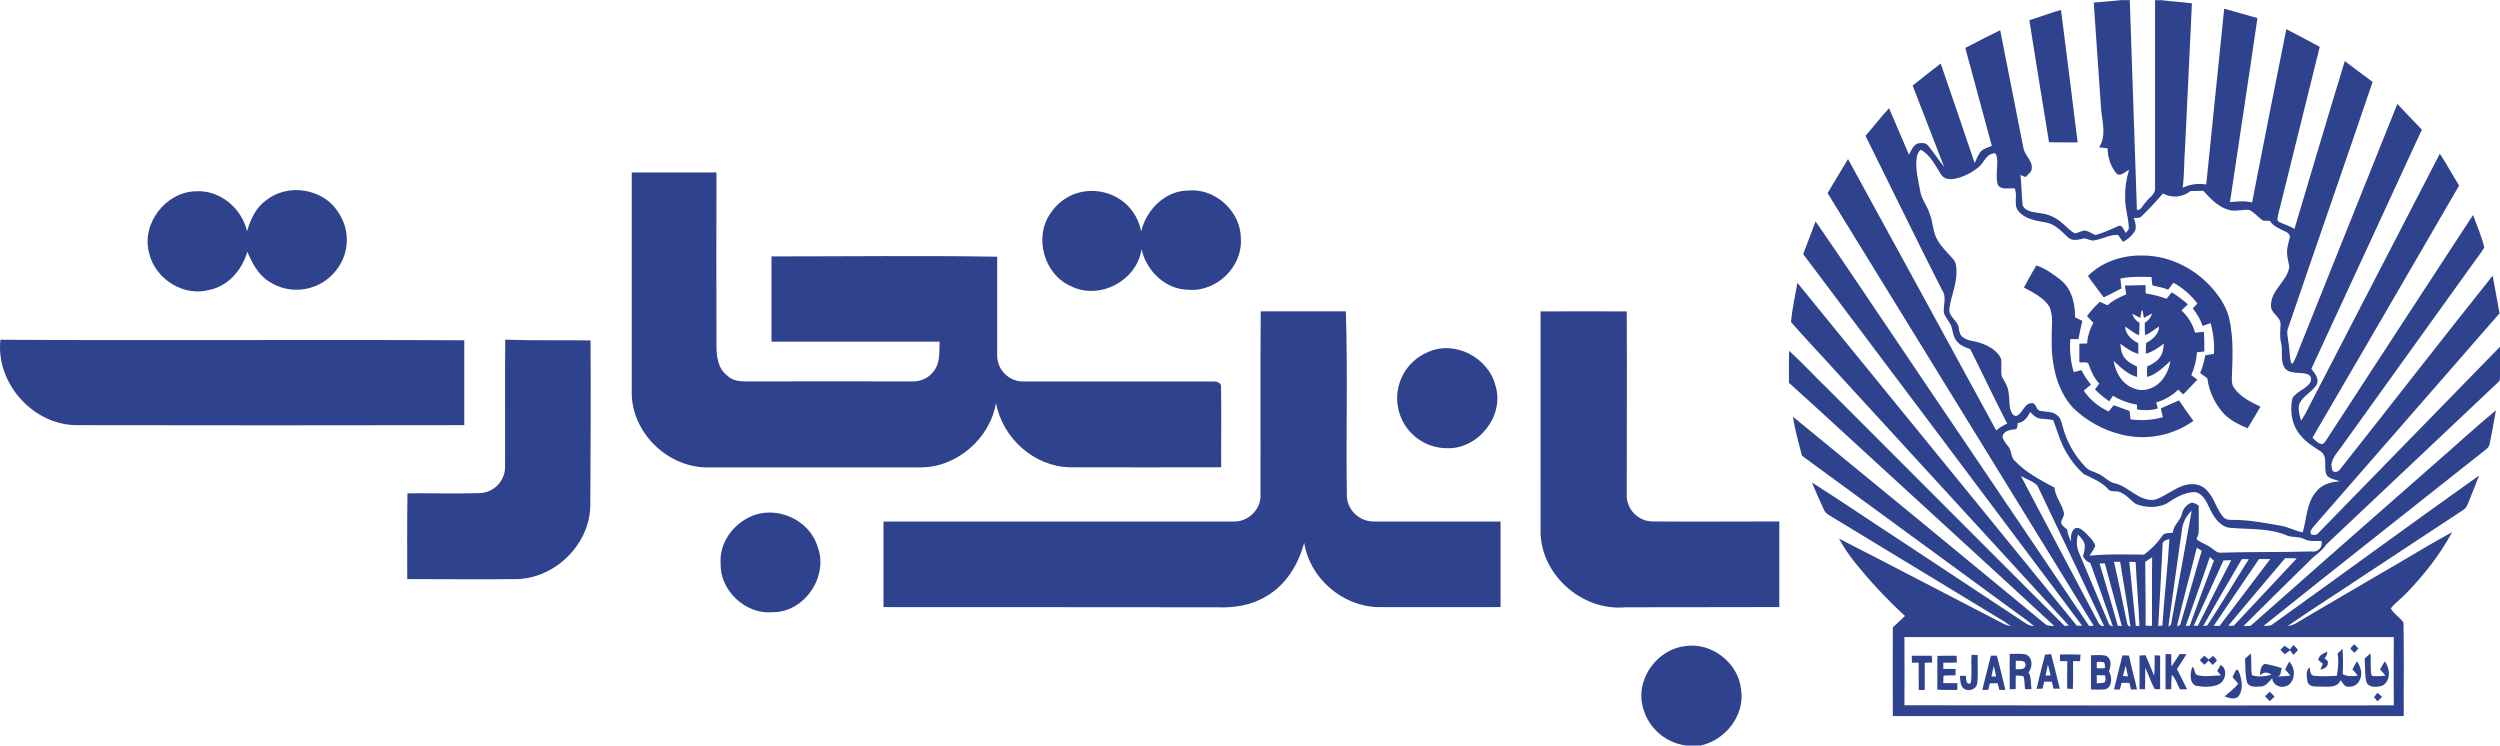 <?xml version="1.0" encoding="UTF-8" standalone="no"?>
<svg
  xmlns:dc="http://purl.org/dc/elements/1.1/"
  xmlns:cc="http://creativecommons.org/ns#"
  xmlns:rdf="http://www.w3.org/1999/02/22-rdf-syntax-ns#"
  xmlns="http://www.w3.org/2000/svg"
  height="479.08"
  width="1606.465"
  version="1.1"
  viewBox="0 0 1606.465 479.08"
  data-name="Layer 1"
  id="Layer_1">
  <defs
     id="defs4">
    <style
       id="style2">.cls-1{fill:#2e428d;}</style>
  </defs>
  <title
     id="title6">tejarat-orig</title>
  <path
     style="fill:#2e428d"
     id="path8"
     d="m 1363.935,0.1 h 4.63 c 1.467,44.94 2.993,89.88 4.58,134.82 2.62,0.42 3.78,-3.2 5.51,-4.73 1.9,-3.1 6.28,-5 6.16,-9.05 v -121 h 4.23 c 6.47,0.81 13,1.17 19.45,2 -1.35,30.7 -3,61.39 -4.38,92.09 -0.73,8.79 -0.43,17.66 -1.56,26.42 4.702,-2.271 10,-2.999 15.14,-2.08 3.907,-37.667 7.753,-75.333 11.54,-113 7.15,1.89 14.21,4.09 21.35,6.05 -5.7,39.46 -11.81,78.87 -17.64,118.31 4.72,-0.52 9.54,-1.08 14.21,0.2 7.26,-37.15 14.53,-74.3 22,-111.4 7.2,3.7 14.34,7.53 21.47,11.37 -8.3,33.68 -16.633,67.347 -25,101 -0.79,3.36 -1.93,6.65 -2.25,10.1 l 0.8,1.27 c 3.35,1.64 7,2.61 10.21,4.61 10.76,-36 21.37,-72 32.35,-107.84 6,4.44 11.83,9 17.85,13.4 -18,53.09 -36.5,106 -54.6,159.05 -0.66,2.47 0.2,5 0.41,7.48 0.81,4.54 0.79,9.2 1.68,13.73 l 1.16,0.91 c 2.23,-4 3.61,-8.31 5.34,-12.49 20.66,-51.54 41.3,-103.053 61.92,-154.54 5.33,5.43 10.42,11.1 15.76,16.52 -23.53,51.29 -47.38,102.45 -71,153.68 2.18,2.83 5.24,6.42 3.41,10.21 -2.91,4.65 -8.62,7 -11,12 -1.31,3.66 -0.07,7.56 1,11.13 0.94,-1.47 1.87,-2.95 2.71,-4.48 28.793,-55.68 57.603,-111.373 86.43,-167.08 4.4,6.65 8.11,13.73 12.39,20.46 -31.333,54.087 -62.757,108.117 -94.27,162.09 1.75,1.39 3.24,3.4 5.49,4 1.53,0.34 2.37,-1.12 3.14,-2.14 31.46,-48.38 62.983,-96.713 94.57,-145 2.5,6.89 5.58,13.69 7.25,20.82 -2.41,4.13 -5.54,7.79 -8.23,11.74 -28,38.98 -56.02,77.98 -84.06,117 -2.87,4 -7,8.07 -5.6,13.48 0.19,3.06 4.14,2.34 5.27,0.27 32.76,-41.37 65.07,-83.12 98,-124.33 1.43,8.06 2.95,16.12 4.41,24.18 -39.82,45.707 -79.663,91.39 -119.53,137.05 -1,1.48 -3.21,3.64 -1.13,5.24 1.5,0.25 3.19,0.26 4.2,-1.1 38.927,-39.88 77.847,-79.78 116.76,-119.7 v 18.35 c -0.18,1.37 0.29,3.11 -0.87,4.15 -36.853,34.813 -73.723,69.613 -110.61,104.4 -3,4.68 -8,7.3 -11.61,11.37 -14,13.653 -27.91,27.373 -41.73,41.16 1.49,0 3,-0.07 4.51,-0.08 39.333,-34.78 78.737,-69.47 118.21,-104.07 13.2,-11.43 26,-23.31 39.49,-34.44 -1.24,7.15 -2.61,14.29 -4,21.43 -0.52,3.18 -3.85,4.56 -6,6.54 -46.39,36.85 -93.12,73.47 -139.45,110.63 1.79,-0.3 3.85,0.17 5.49,-0.8 44.43,-31.82 88.49,-64.21 133.06,-95.83 -1.89,5.32 -4.18,10.49 -6.18,15.78 -1,2.24 -1.62,4.91 -3.89,6.24 -22.627,14.967 -45.293,29.907 -68,44.82 -14.88,10 -30.08,19.5 -44.79,29.74 1.758,-0.163 3.461,-0.695 5,-1.56 18.37,-11 37,-21.6 55.38,-32.52 15.14,-8.58 29.88,-17.89 45.19,-26.17 -7.57,14.21 -17.67,27 -28.76,38.59 -3.34,3.66 -7.52,6.5 -10.61,10.39 2,3.69 5.91,5.77 8.16,9.17 0.4,20 0.05,40 0.17,60 h -328.33 c 0,-19 -0.11,-37.94 0,-56.92 2.64,-2.42 5.23,-4.91 7.83,-7.38 -11.695,-10.751 -22.553,-22.378 -32.48,-34.78 -3.724,-4.689 -7.045,-9.683 -9.93,-14.93 35.59,18.15 71,36.78 106.46,55.1 1.296,0.501 2.635,0.883 4,1.14 -4.41,-3.37 -9.37,-5.92 -14,-8.89 -34.253,-20.76 -68.483,-41.543 -102.69,-62.35 -1.535,-0.778 -2.764,-2.05 -3.49,-3.61 -2.64,-5.79 -5.22,-11.62 -7.69,-17.49 18.93,12 37.46,24.7 56.27,36.92 27.07,18 54.28,35.74 81.32,53.75 1.566,0.968 3.344,1.541 5.18,1.67 -4.11,-3.61 -8.7,-6.6 -13.06,-9.89 l -136.12,-99.62 c -2.15,-8.31 -4.45,-16.61 -5.81,-25.1 54.207,44.36 108.323,88.843 162.35,133.45 1.58,1.28 3.79,0.78 5.66,1.1 -36.84,-34.13 -74,-67.9 -111,-101.89 -19.85,-18.11 -39.53,-36.46 -59.53,-54.4 0,-6.87 -0.13,-13.74 0.11,-20.6 8.61,7.88 16.5,16.5 24.9,24.6 50.66,50.74 101.343,101.463 152.05,152.17 l 2.8,-0.12 c -49.06,-53.547 -98.117,-107.093 -147.17,-160.64 -10.41,-11.55 -21.17,-22.81 -31.41,-34.49 0.84,-8.43 2.6,-16.8 4.16,-25.13 59.847,73.44 119.7,146.88 179.56,220.32 h 3.42 c -59.693,-79.653 -119.46,-159.263 -179.3,-238.83 2.74,-7 5.36,-14 8,-21 20.16,29.12 39.7,58.68 59.62,88 38.7,57.333 77.4,114.643 116.1,171.93 l 3,-0.07 c -56.98,-92.687 -113.987,-185.363 -171.02,-278.03 4.37,-7.3 8.72,-14.62 13.13,-21.9 31.82,58.067 63.56,116.187 95.22,174.36 2.12,-1.806 4.517,-3.258 7.1,-4.3 -8.17,-15.83 -15.77,-32 -23.76,-47.89 -2.93,-1.13 -6.1,-2.16 -8.22,-4.62 -2.28,-2.31 -2.87,-5.6 -3.54,-8.63 -0.78,-3.82 -4,-6.46 -5.23,-10.09 -0.47,-4.83 2,-10.18 -1.1,-14.54 -16.68,-32.93 -32.84,-66.13 -49.24,-99.2 5.1,-5.86 9.84,-12 15.12,-17.74 4.293,9.96 8.57,19.923 12.83,29.89 1.36,-2.76 2.66,-6.14 5.79,-7.3 2.17,-0.37 5,-0.58 6.48,1.42 3.63,4.39 6.7,9.21 10.28,13.64 -6.79,-17.39 -13.43,-34.83 -20.19,-52.22 6,-4.71 11.93,-9.53 18,-14.17 7.31,21.33 14.69,42.63 21.85,64 0.913,-2.38 2.051,-4.667 3.4,-6.83 1.84,-2.41 4.95,-3.14 7.62,-4.24 -5.69,-21 -11.32,-42 -17.05,-62.92 7.44,-3.85 14.86,-7.76 22.41,-11.41 5.02,25.18 9.99,50.37 14.91,75.57 0.68,4.83 5.86,8 5.4,13.13 0,2.56 -2.47,4 -4.05,5.65 l -3.22,-1.31 c 0.71,6.47 0.72,13 1.39,19.45 1.68,4.06 6.88,4.39 10.66,5 5.5,0.513 10.689,2.781 14.8,6.47 2.78,2.2 5,5.21 8.37,6.63 2,-0.53 3.93,-1.5 6,-1.93 2.51,0.46 4.66,1.95 6.92,3 5,-1.29 9.65,-3.59 14.38,-5.65 2.94,-1.57 3.81,2.57 5.17,4.26 0.85,-1.08 2.24,-2.05 1.9,-3.63 -0.17,-6.44 -2.57,-12.62 -2.32,-19.1 -0.15,-6.01 0.692,-12.004 2.49,-17.74 -2.46,0.9 -5.53,4.71 -8.06,2.28 -3.723,-4.553 -5.73,-10.269 -5.67,-16.15 -1.83,-0.24 -3.66,-0.48 -5.49,-0.7 4.86,-7.39 1.95,-16.43 1.27,-24.53 -1.63,-22.82 -3.11,-45.65 -4.73,-68.46 6.19,-0.47 12.37,-1 18.54,-1.65 m -132.21,100.95 c -1.22,7.3 0.86,14.55 2.12,21.7 0.81,5.4 4.63,9.64 6.14,14.82 2.34,5.5 1.82,11.9 5.14,17 2.65,4.53 6.48,8.15 9.92,12 2.08,2.31 2.17,5.65 2.15,8.59 0,7.93 -3.47,15.25 -4.55,23 -0.94,5.6 5.86,7.93 6.06,13.17 0.37,1.9 0.71,4 2.36,5.29 3.19,2.71 7.66,2.47 11.42,3.85 5.33,1.8 10.95,4.81 13.34,10.18 0.6,3.76 -0.32,7.64 0.47,11.37 1.21,2.39 2.84,4.58 3.67,7.17 1.49,4.48 0.81,9.29 1.8,13.86 0.53,1.85 1.45,4.22 3.69,4.41 4.39,-1.38 4.95,-8.14 10,-8.28 3.09,-0.4 2.59,4.06 5.13,4.8 3.89,1.05 8.59,0.17 11.66,3.3 2,1.69 2.48,4.41 3.16,6.82 2.598,9.87 7.707,18.9 14.83,26.21 2.24,2.49 5.74,2.91 8.57,4.47 3.72,1.7 6.38,5.32 10.61,6 8.86,2.32 15.26,11.76 25.1,10.45 8.3,-2.46 14.81,-9.89 23.87,-10 4.034,-0.213 7.917,1.566 10.39,4.76 4.31,4.76 5.57,11.45 9.78,16.25 1.41,1.79 3.72,2 5.84,1.94 10.43,-0.12 20.71,1.92 30.95,3.71 5,0.75 9.39,3.36 14.32,4.32 2.62,-8.75 2.35,-18.79 8.62,-26.07 3.59,-4.77 9.63,-6.44 15.33,-6.75 -2.86,-1.19 -6.46,-1.32 -8.49,-3.9 -2.34,-4.69 1,-11.47 -3.62,-15.13 -4.32,-2.94 -9,-5.51 -12.41,-9.57 -6.26,-6.5 -8,-16.31 -6,-24.86 2.72,-4.35 8.4,-5.62 11.3,-9.82 1.07,-1.7 0.85,-4.66 -1.28,-5.41 -4.65,-1.88 -10.63,0.16 -14.54,-3.53 -3.82,-4.81 -1.42,-11.33 -2.81,-16.85 -1,-4 -0.45,-8.08 -0.32,-12.12 -0.17,-4.92 -6.65,-6.84 -6.15,-12 0,-9.56 9.88,-15 11.7,-24 0.07,-2.66 -1.08,-5.18 -1.24,-7.83 -0.55,-3.75 0.52,-7.42 1.46,-11 0.79,-1.91 -0.81,-3.71 -2.47,-4.4 -3.75,-1.84 -7.91,-3.34 -10.3,-7 -1.52,-0.08 -3.09,0.19 -4.56,-0.24 -2.92,-2.14 -5.25,-5.1 -8.55,-6.72 -4.49,-0.49 -9.09,1.28 -13.53,-0.13 -6.63,-2 -11.48,-7.19 -16,-12.15 -2.74,0.08 -5.47,0.08 -8.2,0.13 -5.064,4.056 -12.066,4.682 -17.77,1.59 -4.309,5.102 -8.886,9.972 -13.71,14.59 -1.28,1.52 -3.33,1 -5.06,1.1 1,2.51 1.78,5.28 1,8 -1.843,3.169 -4.581,5.722 -7.87,7.34 -1.15,-1.384 -2.196,-2.851 -3.13,-4.39 -5.19,-0.36 -9.76,2.48 -14.74,3.35 -2.39,0.74 -4.59,-0.77 -6.88,-1.2 -3.46,0.7 -7.53,2.18 -10.54,-0.54 -4.3,-4 -8.54,-8.82 -14.69,-9.73 -6.07,-1.07 -12.95,-2.11 -17.16,-7.12 -3.54,-4.19 -0.31,-10 -2.51,-14.72 -3.54,-0.34 -8.44,1.36 -10.78,-2.22 -1.75,-5.75 0.28,-11.86 -0.61,-17.73 -0.13,-1.23 -1,-3.57 -2.69,-2.38 -4.55,1 -5.68,6 -9,8.62 -4.356,3.658 -9.517,6.232 -15.06,7.51 -3.16,0.66 -7.29,0.44 -9.12,-2.66 -3.7,-5.79 -6.79,-12.61 -13.15,-16 -1.297,1.34 -2.167,3.035 -2.5,4.87 m 72.92,163.74 c -1.72,3.25 -3.94,6.71 -8,7.06 -0.27,1.43 0.13,4 -2,4.08 -3,0.25 -6.85,0.95 -7.8,4.37 0.35,3.95 4.4,6.07 5.28,9.8 0.46,2.16 0.86,4.47 2.59,6 7.1,7.59 16.53,12.39 25.57,17.26 0.37,5.83 4.64,10.25 5.91,15.79 0.82,2.55 -1.78,4.49 -1.65,7 0.61,1.85 2.49,2.86 3.84,4.15 0.404,2.69 1.267,5.291 2.55,7.69 -0.26,-3.08 -0.13,-6.91 2.87,-8.68 2.84,-0.6 5,1.91 6.89,3.61 2.21,2.41 5,4.73 5.79,8 -1,2.18 -2.46,4.11 -3.68,6.18 11.6,-1.18 23.26,-0.84 34.89,-0.66 4.508,-3.221 8.423,-7.2 11.57,-11.76 1.41,-2.6 4.6,-1.93 7.06,-2.42 0.2,-4.87 4.92,-7.58 5.85,-12.17 0.643,-2.979 2.64,-5.487 5.4,-6.78 2,-0.74 3.72,0.64 5.36,1.54 v 16.28 c 0.13,1.88 -0.75,3.59 -1.43,5.28 2.89,2.63 6.86,3.49 9.89,5.93 1.86,1.28 3.6,3.27 6.11,2.8 19.34,-0.62 38.69,-0.17 58,-0.79 3.934,0.795 7.341,-2.806 6.33,-6.69 -3.79,-0.11 -7.8,0.54 -11.29,-1.31 -3.22,-1.65 -7,-0.94 -10.31,-2 -11.52,-5.12 -24.43,-4.08 -36.68,-5.12 -6.33,-0.38 -10.34,-6 -12.93,-11.19 -2.37,-4.55 -4.29,-10.75 -10.07,-11.83 -6.84,0 -12.88,3.78 -18.37,7.46 -6.1,2.89 -13.44,2.63 -19.64,0.18 -3.7,-2.55 -6.55,-6.55 -11,-7.87 -2.37,-0.6 -5.41,0.44 -7,-1.89 -4.21,-4.58 -10.12,-6.76 -15.53,-9.49 -4.232,-3.803 -7.848,-8.239 -10.72,-13.15 -4.1,-6.64 -6.16,-14.23 -8.84,-21.5 -2.9,-0.67 -5.9,-0.56 -8.82,-1.06 -2.51,-0.46 -4.28,-2.42 -6,-4.14 m -6,41.1 c 16.08,30.34 32.13,60.693 48.15,91.06 1.38,2.17 2,5.83 5.33,5.41 -14.09,-30.1 -28.48,-60.07 -42.76,-90.09 -2.8,-3.08 -7.16,-4.29 -10.72,-6.38 m 103.42,35.26 c -2.83,20.52 -5.9,41 -8.65,61.54 l 1.67,-1.06 c 4.58,-24.43 8.91,-48.93 13.34,-73.4 -3.637,3.378 -5.901,7.978 -6.36,12.92 m -66.69,2.42 c -1.19,3.962 -0.92,8.22 0.76,12 6.38,15 12.6,30 18.93,45 0.371,1.149 1.453,1.918 2.66,1.89 -4.73,-13.59 -9.5,-27.18 -14.47,-40.69 -2.13,-0.715 -3.84,-2.326 -4.68,-4.41 0.69,-2.36 1.44,-4.82 1.1,-7.31 -0.52,-2.65 -2.52,-4.63 -4.3,-6.52 m 54.33,6.48 c -0.88,17.41 -1.71,34.82 -2.78,52.21 l 2.65,-0.14 c 1.21,-18.58 3.41,-37.09 4.52,-55.68 -1.81,0.6 -4.64,1.11 -4.39,3.61 m 22,1.93 c -4.2,16.91 -8.89,33.7 -12.76,50.68 l 2.08,-1.06 c 4.75,-15.8 9.09,-31.75 13.84,-47.56 l -3.21,-2.05 m 8.43,6 c -5,14.81 -10.33,29.51 -15.48,44.27 l 2.57,-0.13 c 5.06,-14 10.18,-27.91 15.51,-41.77 -0.87,-0.8 -1.73,-1.59 -2.6,-2.37 m -41.53,3.13 c 0.06,13.66 0.39,27.34 0.24,41 l 4.12,0.15 c 0.06,-14.69 -0.12,-29.38 0.09,-44.07 -1.48,1 -3,1.84 -4.45,2.91 m 62.1,-1.79 c -8.36,14.32 -16.77,28.63 -24.86,43.12 l 2.64,-0.45 c 9.21,-14 17.71,-28.48 26.7,-42.63 h -4.48 m 11,0 c -9.79,14.22 -19.31,28.62 -29.09,42.85 1.26,0 2.52,0 3.79,0.07 10.77,-14.37 21.76,-28.57 32.56,-42.93 h -7.26 m -19.77,42.84 h 3.51 l 40.55,-43.29 c -2.48,-0.09 -5,-0.09 -7.44,-0.16 -12.3,14.42 -24.507,28.903 -36.62,43.45 m -3.05,-42 c -6.3,14 -12.74,28 -19.11,42 h 2.64 c 7.09,-14.07 14.16,-28.15 21.43,-42.13 -1.66,0 -3.31,0.09 -5,0.15 m -70.32,0.85 c 2.92,12.67 5.48,25.43 8.14,38.17 0.42,1.35 0.38,3.41 2.45,3.41 -1.87,-13.91 -4.48,-27.71 -6.62,-41.57 h -4 m 9.87,0.05 c 1.47,13.71 2.72,27.43 4.21,41.14 h 2.31 c -0.55,-13.7 -1.82,-27.36 -2.44,-41.05 l -4.08,-0.1 m -19.1,1 c 3.9,13.32 8,26.59 11.66,40 l 2.66,0.27 c -3.66,-13.41 -7.26,-26.84 -10.94,-40.24 h -3.38 m -125.4,47.31 c 0.07,14.61 0.1,29.21 0,43.82 104.82,0.18 209.64,0.2 314.46,0.06 -0.08,-14.63 -0.05,-29.27 0,-43.9 h -314.42 M 1304.035,13 c 6.79,-2.16 13.49,-4.6 20.31,-6.67 3.6,28.39 7.3,56.76 10.7,85.17 -6.13,-0.05 -12.25,0.08 -18.37,-0.1 -4.25,-26.13 -8.53,-52.25 -12.64,-78.4 m 37.72,164.28 c 9.05,-9.11 22.16,-13.32 34.82,-13.1 18.31,-0.08 36,9.35 47.18,23.69 4.07,5.08 7.45,10.87 8.81,17.3 2.69,12.11 2.08,24.63 1.61,36.94 -0.07,2.4 -0.15,5 1.38,7.05 4,5.91 10.71,9.15 17,12.16 -2.65,4.68 -5.53,9.23 -8.26,13.87 -5.37,-2.2 -10.7,-4.86 -14.9,-8.93 -6.006,-6.382 -9.854,-14.491 -11,-23.18 -1.56,-1.13 -3.11,-2.25 -4.65,-3.39 1.589,-3.608 2.688,-7.411 3.27,-11.31 1.89,-0.3 3.76,-0.74 5.65,-1 0.362,-6.661 -0.371,-13.336 -2.17,-19.76 l -5.11,1.8 c -1.438,-4.093 -3.584,-7.901 -6.34,-11.25 l 3,-3.12 c -4.164,-5.481 -9.417,-10.04 -15.43,-13.39 -1.14,1.5 -2.26,3 -3.41,4.51 -3.21,-1.46 -6.71,-1.9 -10.08,-2.79 -0.31,-1.783 -0.51,-3.583 -0.6,-5.39 -6.67,-0.17 -13.41,-0.37 -20,1 0.19,2.12 0.44,4.23 0.69,6.35 -3.74,2 -7.57,3.89 -11.4,5.76 -3.35,-4.63 -6.93,-9.09 -10.13,-13.83 m -41.12,7.46 c 2.53,-4.79 5.19,-9.5 7.94,-14.16 6,1.93 11.15,5.8 16.07,9.66 6.77,5.75 9,15.11 8.79,23.67 l 4.73,2.31 c -1,3.85 -1.75,7.77 -2.5,11.69 h -5.22 c -0.603,7.158 0.14,14.365 2.19,21.25 1.64,-0.46 3.283,-0.91 4.93,-1.35 1.661,3.347 3.723,6.48 6.14,9.33 -1.56,1.28 -3.103,2.577 -4.63,3.89 3.991,5.856 9.53,10.488 16,13.38 l 3.25,-4 c 3.38,1.26 6.79,2.45 10.18,3.68 0.18,1.8 0.38,3.59 0.6,5.38 6.947,0.956 14.017,0.493 20.78,-1.36 -0.45,-1.89 -0.78,-3.81 -1.24,-5.7 3.91,-1.65 7.76,-3.43 11.67,-5.1 3,4.43 6,8.89 9.23,13.16 -13.296,9.469 -30.044,12.705 -45.91,8.87 -11.766,-2.797 -22.566,-8.703 -31.27,-17.1 -11.15,-12 -14.3,-29.27 -13.88,-45.17 -0.19,-6.74 1.35,-14 -1.62,-20.29 -3.9,-5.68 -10.37,-8.8 -16.24,-12 m 65,-1.28 c 4.38,-0.147 8.763,-0.233 13.15,-0.26 0,1.78 0.08,3.56 0.11,5.34 4.567,0.681 9.051,1.834 13.38,3.44 1.11,-1.39 2.22,-2.79 3.34,-4.17 3.691,2.259 7.169,4.85 10.39,7.74 -1.387,1.333 -2.78,2.63 -4.18,3.89 4.243,3.822 7.291,8.787 8.78,14.3 1.887,-0.207 3.783,-0.387 5.69,-0.54 0.27,4.21 0.32,8.43 0.27,12.65 l -4.73,0.49 c -0.384,5.063 -1.618,10.026 -3.65,14.68 1.3,1 2.6,1.94 3.89,2.93 -3.09,3.12 -6,6.45 -9.16,9.46 l -3.07,-3.08 c -3.988,3.865 -8.864,6.691 -14.2,8.23 l 1,3.87 c -4.33,1.43 -8.93,1.27 -13.39,0.66 0,-0.77 0.05,-2.3 0.07,-3.07 -5.476,-0.915 -10.726,-2.866 -15.47,-5.75 -0.78,1.19 -1.56,2.39 -2.35,3.58 -3.313,-2.242 -6.401,-4.801 -9.22,-7.64 0.92,-1.25 1.82,-2.52 2.74,-3.77 -3.51,-3.68 -5.41,-8.4 -7.1,-13.1 -1.59,-1 -3.86,-0.26 -5.68,-0.53 -0.04,-4 -0.04,-8 0,-12 1.68,-0.06 3.36,-0.09 5,-0.13 0.337,-4.668 1.703,-9.203 4,-13.28 -1.38,-1.43 -2.72,-2.9 -4.09,-4.32 2.467,-3.309 5.235,-6.383 8.27,-9.18 1.63,0.77 3.29,1.5 4.94,2.26 3.4,-3.24 7.73,-5.15 12,-7.05 -0.34,-1.88 -0.58,-3.77 -0.79,-5.65 m 10.73,16 c -0.3,1.61 -0.62,3.22 -0.94,4.83 -1.7,-0.95 -3.42,-1.85 -5.15,-2.73 0.711,2.496 2.393,4.603 4.67,5.85 0,2.67 -0.08,5.34 -0.25,8 -3.35,-1.24 -6,-3.73 -8.95,-5.57 0.06,5.15 4.33,8.43 8.42,10.7 0,2.27 0,4.55 0.05,6.82 -4.34,-1.19 -8,-3.85 -11.56,-6.49 0.31,3 0.57,6.28 2.52,8.76 2,2.81 5.15,4.44 8.18,5.93 0.07,2.2 0.09,4.42 0.06,6.63 -6.1,-1.54 -10.54,-6.22 -15.07,-10.25 1,6 3.87,11.92 8.9,15.53 4,2.77 9.39,4.2 14.09,2.29 7.71,-2.42 12.29,-10.22 13.51,-17.83 -4.52,4 -9,8.63 -15,10.28 -0.08,-2.22 -0.08,-4.44 0,-6.65 3.05,-1.51 6.24,-3.11 8.25,-6 1.91,-2.51 2.22,-5.77 2.57,-8.79 -3.61,2.65 -7.31,5.34 -11.69,6.55 0.05,-2.29 0.12,-4.58 0.18,-6.86 4.05,-2.3 8.27,-5.55 8.38,-10.66 -3.05,1.79 -5.65,4.32 -9,5.55 -0.18,-2.67 -0.26,-5.35 -0.19,-8 2.289,-1.252 3.968,-3.382 4.65,-5.9 -1.74,0.92 -3.48,1.83 -5.2,2.8 -0.3,-1.6 -0.58,-3.2 -0.84,-4.8 h -0.51 m 134.2,217.62 c 0,-1.42 1.55,-2.09 2.31,-3.1 l 2.65,2.7 c -0.83,0.93 -1.67,1.84 -2.48,2.79 -0.85,-0.78 -1.72,-1.54 -2.48,-2.39 m -42.59,-2.17 c 1.21,0.77 2.42,1.58 3.62,2.39 l 2.08,-2.87 c 0.88,1.16 2.73,1.93 2.84,3.53 -0.889,0.996 -1.831,1.944 -2.82,2.84 l -2.07,-2.95 -3.38,2.56 c -1,-0.94 -1.9,-1.89 -2.84,-2.83 l 2.61,-2.71 m 34.12,5.08 c 1.06,-1 2.13,-2 3.23,-3 0.338,5.427 0.372,10.869 0.1,16.3 3,1.51 6.42,1.38 9.68,0.89 -1.067,-1.405 -2.223,-2.741 -3.46,-4 0.91,-1.77 1.9,-3.49 2.9,-5.2 2.43,3.42 3.83,8.12 1.79,12.06 -1.133,2.735 -3.888,4.438 -6.84,4.23 -2.81,0.56 -4.05,-2.39 -5.43,-4.2 -2.05,5.15 -8.05,4.15 -12.49,4.18 -3.09,-0.08 -7.65,0.59 -8.8,-3.22 -0.42,-3 -1.28,-7 1.31,-9.2 0.6,1.83 0.12,4.78 2.53,5.41 5,0.61 10.06,0.27 15.08,0.05 0.62,-4.72 1.35,-9.53 0.4,-14.25 m -12.36,4.08 c 0.19,-3 3.37,-4.29 5.76,-5.3 0.083,1.583 -0.602,3.11 -1.84,4.1 0.74,1 2.71,1.62 2.21,3.2 0.09,2.63 -2.64,3.79 -4.78,4.22 0.49,-1.28 1,-2.54 1.54,-3.8 -1.038,-0.713 -2.006,-1.523 -2.89,-2.42 m -198.33,-3.89 c 3.53,0.1 7.2,-0.52 10.64,0.46 4.27,2.07 4.17,8 1.54,11.37 1.9,3.33 1.21,7.23 1.86,10.86 h -4.12 c -0.52,-2.8 -0.1,-5.78 -1.17,-8.45 -1.6,-0.25 -3.22,-0.26 -4.83,-0.35 0,2.9 0,5.81 -0.06,8.72 -1.28,0 -2.56,0 -3.83,0.08 -0.08,-7.57 0,-15.13 0,-22.7 m 3.88,4.39 v 5.49 c 2.34,-0.17 6.55,0.55 6.26,-3.06 -0.31,-3.27 -4.06,-2.12 -6.3,-2.43 m 18.9,-3.88 c 1.284,-0.175 2.575,-0.285 3.87,-0.33 2,7.34 3.66,14.77 5.56,22.14 h -4 c -0.36,-1.5 -0.7,-3 -1.06,-4.46 h -5 c -0.34,1.47 -0.69,2.95 -1,4.43 l -3.84,0.17 c 1.72,-7.33 3.41,-14.68 5.45,-21.92 m 1.83,6.25 c -0.5,2.38 -1,4.77 -1.53,7.14 l 3.23,-0.12 c -0.55,-2.35 -1.09,-4.69 -1.7,-7 m 7.72,-6.44 c 4.41,-0.07 8.81,-0.12 13.22,0.07 -0.09,1.41 -0.18,2.82 -0.28,4.24 -1.51,0 -3,0 -4.53,-0.05 0,6 0.19,11.95 -0.14,17.92 l -3.61,-0.24 c 0,-5.88 -0.09,-11.75 0.07,-17.63 l -4.71,-0.09 v -4.22 m 67.88,-0.29 c 1.21,0.06 2.42,0.09 3.64,0.11 0,2.63 0,5.26 0.1,7.89 1.84,-2.62 3.54,-5.34 5.29,-8 l 4.36,0.1 c -1.89,3.27 -4.12,6.34 -6.09,9.57 2.24,4.29 4.35,8.65 6.51,13 h -4.61 c -1.66,-3.14 -2.65,-6.74 -5.21,-9.31 -0.308,3.07 -0.422,6.156 -0.34,9.24 -1.23,0 -2.45,0.05 -3.67,0.11 -0.06,-7.58 -0.08,-15.15 0,-22.73 m 51.07,3 c 1.23,-1.15 2.47,-2.27 3.75,-3.36 0.45,4.63 0,9.31 0.61,13.92 3.81,1.48 8.53,0.83 12.5,-0.17 -2.27,-2.07 -5.13,-1.74 -7.37,0.26 0.42,-2.6 0.32,-6.24 3.32,-7.33 3.646,0.675 7.246,1.576 10.78,2.7 -0.37,1.52 -0.74,3 -1.1,4.55 -0.41,0.23 -1.24,0.67 -1.66,0.89 2.77,-0.17 5.55,-0.23 8.31,-0.55 -1.08,-1.4 -2.23,-2.73 -3.41,-4 0.85,-1.68 1.73,-3.33 2.63,-5 3.66,3.67 4.16,10.14 0.6,14.05 -3.56,3.91 -11.17,2.2 -11.49,-3.41 -2.15,2.22 -4.15,5.49 -7.65,5.38 -2.91,0 -7,0.69 -8.51,-2.55 -1.33,-5 -1,-10.25 -1.31,-15.37 m 76.84,-0.09 c 1.23,-1.14 2.46,-2.26 3.75,-3.33 0.43,4.45 -0.18,8.95 0.5,13.37 0.28,1.84 2.44,1.11 3.73,1.33 1.812,-0.017 3.621,-0.134 5.42,-0.35 -1.072,-1.408 -2.234,-2.744 -3.48,-4 0.94,-1.76 1.94,-3.487 3,-5.18 3.53,4.56 4.07,12.39 -1.49,15.58 -3.29,1.08 -8.82,1.63 -10.3,-2.41 -1.23,-4.88 -0.63,-10 -1.12,-15 m -291,-1.83 h 12.84 l 0.27,4.36 -4.8,0.16 c 0.04,5.827 0.04,11.663 0,17.51 h -3.84 c -0.09,-5.86 0,-11.72 -0.06,-17.58 l -4.31,0.11 c 0,-1.51 -0.06,-3 -0.1,-4.53 m 16.44,0.06 c 4.12,-0.11 8.24,-0.1 12.36,-0.05 l 0.18,4.34 c -2.9,0.14 -5.81,0.15 -8.71,0.11 v 4 h 7.86 V 434 c -2.57,0 -5.16,-0.06 -7.73,0.16 -0.12,1.59 -0.12,3.2 -0.14,4.81 h 9 v 4.35 c -4.29,0 -8.57,0.11 -12.85,-0.15 0.08,-7.26 0,-14.51 0.05,-21.76 m 21.41,17.51 c 1.05,-6 0,-12.13 0.58,-18.17 l 3.86,0.19 c -0.11,6.09 0.46,12.24 -0.29,18.31 -0.56,4 -6.12,5.53 -9,2.89 -2,-2.09 -1.79,-5.19 -2.1,-7.84 l 3.82,-0.09 c 0.08,1.79 0.13,6.5 3.09,4.71 m 13,-17.59 h 3.84 c 1.95,7.3 3.75,14.65 5.45,22 -1.29,0 -2.58,-0.05 -3.86,-0.05 -0.35,-1.41 -0.71,-2.82 -1.07,-4.22 h -5 c -0.35,1.41 -0.7,2.82 -1.06,4.23 h -3.8 c 1.86,-7.35 3.57,-14.74 5.53,-22 m 1.8,6.76 c -0.52,2.18 -1,4.39 -1.48,6.59 l 3,0.13 c -0.36,-2.268 -0.858,-4.512 -1.49,-6.72 m 62.51,-7 c 3.22,0 6.52,-0.44 9.68,0.38 3.7,1.9 3.09,6.64 1.86,9.9 1.93,3.63 2.35,9.39 -1.93,11.52 -3.18,0.52 -6.43,0.2 -9.63,0.2 v -22 m 3.71,8.29 c 1.778,0.228 3.58,0.201 5.35,-0.08 -0.43,-1.2 0.27,-3.18 -1.15,-3.79 -1.376,-0.22 -2.774,-0.26 -4.16,-0.12 -0.126,1.33 -0.126,2.67 0,4 m -0.05,4.47 v 5.24 c 1.7,-0.15 3.49,0.1 5.1,-0.59 0.82,-1.4 0.47,-3 0.22,-4.48 -1.78,-0.07 -3.56,-0.12 -5.34,-0.17 m 16.51,-12.72 4.19,0.18 c 1.53,7.31 3.56,14.49 5.19,21.77 h -3.94 c -0.31,-1.42 -0.63,-2.85 -0.94,-4.25 h -5.06 c -0.36,1.41 -0.71,2.81 -1.05,4.23 h -3.82 c 1.77,-7.32 3.61,-14.62 5.43,-21.93 m 2.09,6.65 c -0.64,2.18 -1.19,4.38 -1.76,6.59 1.07,0.06 2.14,0.17 3.2,0.32 -0.5,-2.3 -0.94,-4.61 -1.44,-6.91 m 8.84,-6.48 c 1.3,-0.07 2.6,-0.16 3.9,-0.26 2,4.37 3.69,8.84 5.51,13.28 0.54,-4.39 0.27,-8.82 0.37,-13.22 1.17,0.08 2.35,0.15 3.53,0.21 -0.08,7.2 0,14.41 0,21.62 -1.17,0 -2.34,0 -3.5,-0.06 -2.47,-4.37 -3.85,-9.25 -6.06,-13.75 -0.17,4.62 0,9.25 -0.15,13.87 -1.18,-0.08 -2.36,-0.13 -3.54,-0.15 v -21.54 m 38.72,2.89 c 1,-0.95 2,-1.89 2.95,-2.82 0.91,0.82 1.82,1.63 2.74,2.47 0.94,-0.81 1.89,-1.59 2.85,-2.37 0.72,1.06 2.35,1.82 2.31,3.24 -0.83,0.92 -1.74,1.76 -2.64,2.61 -0.847,-0.94 -1.697,-1.87 -2.55,-2.79 -0.92,0.89 -1.83,1.8 -2.74,2.7 -1,-1 -2,-2 -2.92,-3 m 13.47,3.08 c 4.75,2.75 3.12,10.72 -1.72,12.66 -4.5,1.84 -9.73,1.55 -14.42,0.69 -4.33,-2.29 -3.47,-8.22 -2.17,-12.11 2.2,1.24 0.87,4.92 3.72,5.43 4.84,1.07 9.83,0.19 14.73,0.06 -0.83,-0.94 -1.63,-1.89 -2.42,-2.85 0.73,-1.32 1.44,-2.64 2.28,-3.88 m 10,3 c 1.49,0 1.64,1.77 2.19,2.82 1.49,4.47 2.23,9.94 -0.55,14.06 -2.3,2.82 -6.33,1.39 -9.16,0.35 3,-2.64 6.2,-5 8.74,-8.13 -1.23,-1.43 -2.41,-2.89 -3.67,-4.28 0.79,-1.63 1.51,-3.28 2.45,-4.82 m 18.42,17.16 3.08,-2.93 c 1,1 2.06,2.07 3.09,3.12 l -3.1,2.92 -3.07,-3.11 m 72.29,-2.24 3,2.63 c -1,0.94 -2,1.88 -3,2.84 -0.77,-0.87 -1.52,-1.75 -2.22,-2.65 0.694,-0.984 1.445,-1.925 2.25,-2.82 M 406.062,110.816 h 54.314 c -0.135,36.674 0,73.347 0,110.111 0,7.191 0.584,15.528 6.741,20.224 3.618,3.865 8.989,4.022 13.977,3.933 35.123,-0.112 70.246,0 105.392,0 7.104,0.173 13.517,-4.23 15.91,-10.921 1.551,-4.719 1.169,-9.753 1.393,-14.607 H 495.746 v -54.786 c 48.336,0 96.628,-0.607 145.032,0.18 v 62.651 c -0.448,9.878 7.696,18.001 17.573,17.528 H 775.203 c 3.146,0.382 7.573,-1.213 9.371,2.404 0.427,17.573 0,35.168 0.135,52.741 -32.292,0.157 -64.583,0 -96.875,0 -23.191,-0.315 -43.707,-18.719 -47.797,-41.348 -3.955,23.101 -25.483,41.707 -49.055,41.415 H 453.904 c -25.281,-0.27 -48.089,-22.651 -47.954,-48.112 V 110.95 m -235.143,17.955 c 13.73,-11.371 36.764,-7.955 46.336,7.213 8.008,11.366 7.559,26.651 -1.101,37.528 -10.367,13.449 -29.395,16.536 -43.483,7.056 -6.741,-4.292 -10.539,-11.775 -13.64,-18.944 -3.303,11.505 -11.955,21.82 -24.022,24.449 -16.696,4.719 -35.168,-6.741 -39.056,-23.573 -5.191,-18.831 10.652,-39.37 30,-39.73 15.46,-0.944 29.55,10.854 32.876,25.707 2.247,-7.461 5.55,-15.056 12.09,-19.708 m 562.486,19.887 c 3.258,-14.112 15.73,-26.584 30.696,-26.359 17.236,-1.528 33.505,13.82 33.37,31.011 1.101,17.977 -15.573,34.112 -33.393,32.764 -14.854,0 -27.281,-11.977 -30.427,-26.067 -2.966,20.224 -26.966,32.921 -45.303,23.797 -17.595,-7.64 -24.179,-32.044 -12.786,-47.46 16.216,-23.347 52.542,-15.613 57.842,12.314 m 76.965,51.28 h 54.561 c 1.303,39.82 0,79.707 0.674,119.526 0.923,8.852 8.403,15.564 17.303,15.528 h 81.437 v 54.988 c -26.337,0 -52.673,0.112 -78.988,0 -22.786,-0.607 -43.662,-18.719 -47.19,-41.325 -3.753,13.842 -11.55,26.966 -24.314,34.337 -9.55,5.888 -20.988,7.618 -32.022,7.101 -71.347,-0.157 -142.672,0 -213.997,-0.112 v -54.988 h 225.368 c 9.213,0.18 17.73,-8.337 16.876,-17.663 0.135,-39.123 -0.202,-78.246 0.157,-117.347 m 180.087,0 c 18.367,-0.09 36.734,-0.09 55.1,0 0.225,39.101 0,78.179 0,117.279 -0.497,9.753 7.382,17.88 17.146,17.685 26.966,0.202 53.932,0 80.898,0 v 55.01 c -32.943,0.157 -65.887,0 -98.875,0.135 -28.292,2.697 -55.572,-21.797 -54.516,-50.471 V 200.073 M 0.292,218.32 C 99.639,218.904 198.986,218.14 298.333,218.657 v 54.539 c -82.98,0.15 -165.968,0.15 -248.963,0 -28.134,0 -52.202,-27.101 -49.1,-54.921 m 324.422,0 c 18.247,0.652 36.494,0.157 54.763,0.472 0.315,35.168 0,70.336 -0.135,105.616 0,24.966 -22.224,47.19 -47.19,47.752 -23.483,0.292 -46.966,0 -70.448,0 0,-18.382 -0.157,-36.764 0.157,-55.123 15.326,-0.112 30.674,0.292 46.022,-0.112 9.479,-0.095 17.016,-7.987 16.674,-17.46 0.135,-26.966 -0.18,-54.089 0.135,-81.122 m 592.868,7.977 c 17.168,-7.91 38.921,3.461 43.415,21.505 6.045,19.146 -10.831,40.651 -30.696,40.247 -15.376,0.177 -28.719,-10.571 -31.821,-25.632 -3.102,-15.061 4.908,-30.206 19.102,-36.12 M 481.746,332.228 c 16.472,-7.977 38.202,1.348 43.55,18.899 7.461,19.033 -8.314,42.494 -28.854,42.269 -17.236,1.595 -33.865,-13.865 -33.348,-31.168 -1.056,-12.741 7.393,-24.719 18.651,-30 m 573.407,119.931 c -3.213,-17.303 10.494,-35.101 27.842,-36.988 16.921,-2.584 34.044,10.831 35.797,27.797 2.584,16.651 -9.932,32.539 -25.977,36.112 h -9.326 c -14.311,-1.856 -25.774,-12.764 -28.337,-26.966 z"
     class="cls-1" />
</svg>
